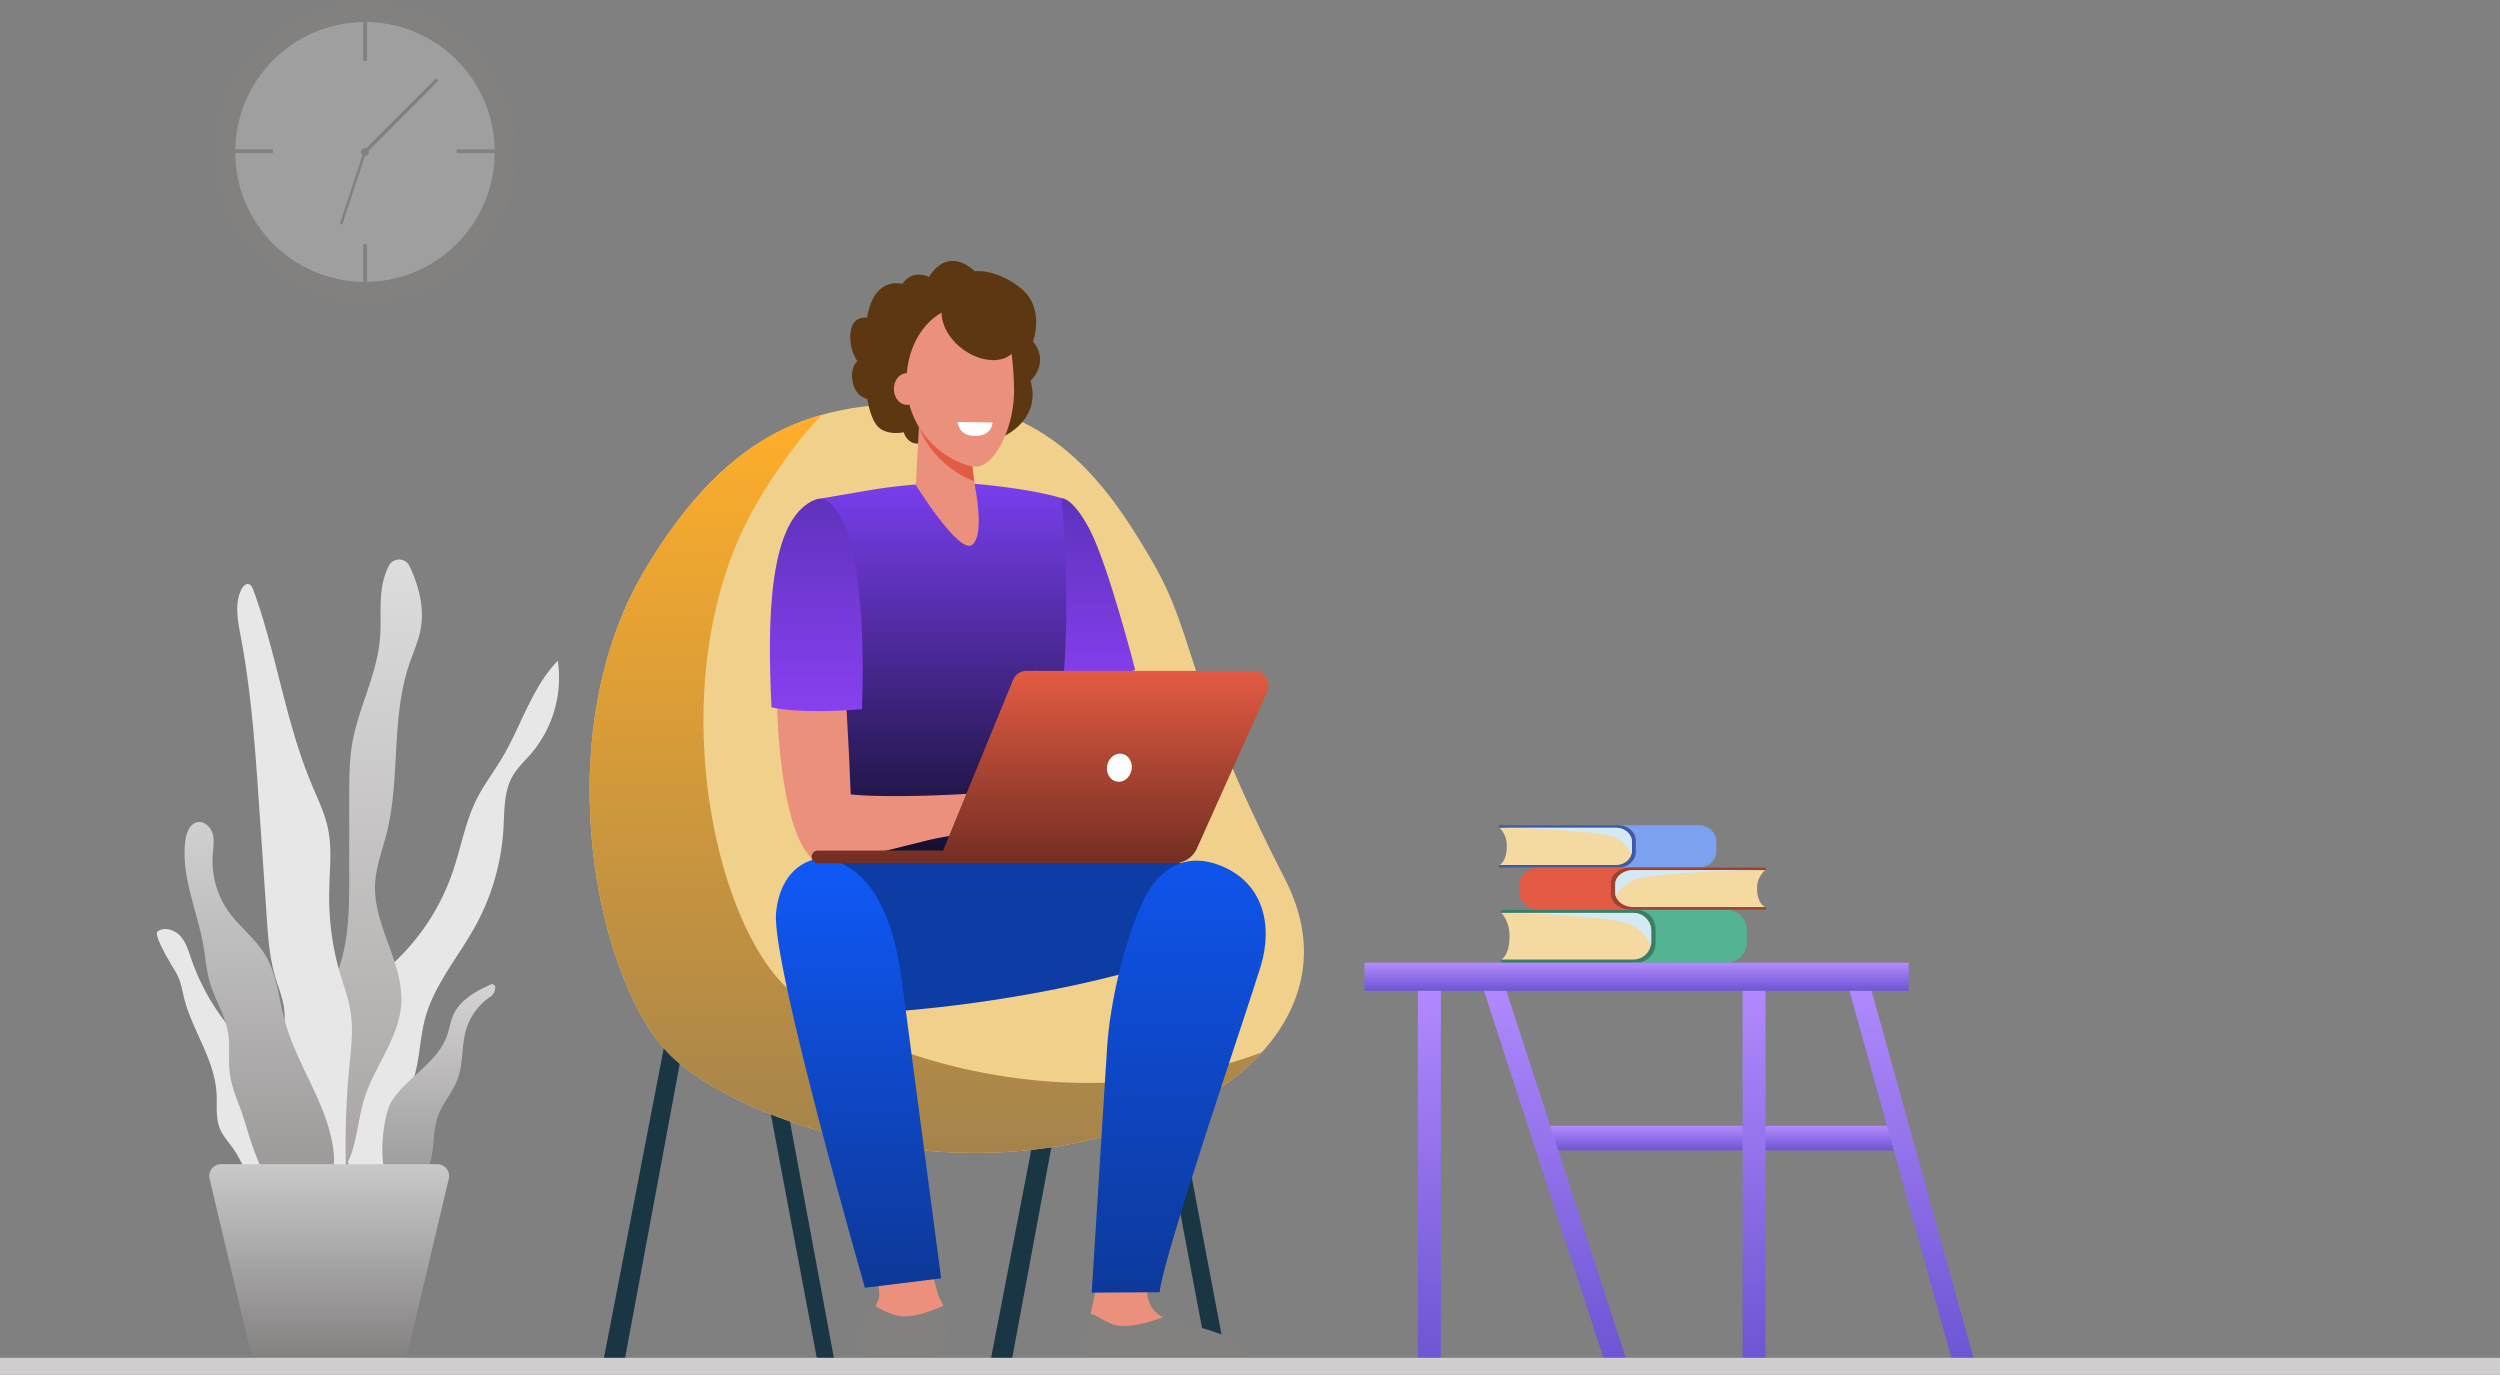 <svg xmlns="http://www.w3.org/2000/svg" xmlns:xlink="http://www.w3.org/1999/xlink" width="1162.986" height="639.534" viewBox="0 0 1162.986 639.534">
  <rect x="0" y="0" width="1162.986" height="639.534" fill="#808080" stroke="none"/>
  <defs>
    <linearGradient id="linear-gradient" x1="0.5" x2="0.5" y2="1" gradientUnits="objectBoundingBox">
      <stop offset="0" stop-color="#feae2a"/>
      <stop offset="1" stop-color="#9d804f"/>
    </linearGradient>
    <linearGradient id="linear-gradient-2" x1="0.5" x2="0.5" y2="1" gradientUnits="objectBoundingBox">
      <stop offset="0" stop-color="#5e32bc"/>
      <stop offset="1" stop-color="#8840f0"/>
    </linearGradient>
    <linearGradient id="linear-gradient-3" x1="0.5" x2="0.5" y2="1" gradientUnits="objectBoundingBox">
      <stop offset="0" stop-color="#793eee"/>
      <stop offset="1" stop-color="#03080f"/>
    </linearGradient>
    <linearGradient id="linear-gradient-4" x1="0.5" x2="0.5" y2="1" gradientUnits="objectBoundingBox">
      <stop offset="0" stop-color="#105afb"/>
      <stop offset="1" stop-color="#0d3896"/>
    </linearGradient>
    <linearGradient id="linear-gradient-6" x1="0.5" x2="0.5" y2="1" gradientUnits="objectBoundingBox">
      <stop offset="0" stop-color="#0f55ee"/>
      <stop offset="1" stop-color="#0d399b"/>
    </linearGradient>
    <linearGradient id="linear-gradient-7" x1="0.5" x2="0.5" y2="1" gradientUnits="objectBoundingBox">
      <stop offset="0" stop-color="#e35b43"/>
      <stop offset="1" stop-color="#722e22"/>
    </linearGradient>
    <linearGradient id="linear-gradient-8" x1="0.5" x2="0.5" y2="1" gradientUnits="objectBoundingBox">
      <stop offset="0" stop-color="#ddd"/>
      <stop offset="1" stop-color="#a8a3a3"/>
    </linearGradient>
    <linearGradient id="linear-gradient-9" x1="0.5" x2="0.5" y2="1" gradientUnits="objectBoundingBox">
      <stop offset="0" stop-color="#d6d3d3"/>
      <stop offset="1" stop-color="#939393"/>
    </linearGradient>
    <linearGradient id="linear-gradient-10" x1="0.5" x2="0.5" y2="1" gradientUnits="objectBoundingBox">
      <stop offset="0" stop-color="#d0d0d0"/>
      <stop offset="1" stop-color="#959191"/>
    </linearGradient>
    <linearGradient id="linear-gradient-11" x1="0.5" x2="0.5" y2="1" gradientUnits="objectBoundingBox">
      <stop offset="0" stop-color="#c9c9c9"/>
      <stop offset="1" stop-color="#838080"/>
    </linearGradient>
    <linearGradient id="linear-gradient-12" x1="0.5" x2="0.5" y2="1" gradientUnits="objectBoundingBox">
      <stop offset="0" stop-color="#b38bff"/>
      <stop offset="1" stop-color="#6d55d3"/>
    </linearGradient>
  </defs>
  <g id="Grupo_4842" data-name="Grupo 4842" transform="translate(-3443.18 2040.288)">
    <g id="Grupo_4512" data-name="Grupo 4512" transform="translate(4140.503 -1656.424)">
      <path id="Trazado_4397" data-name="Trazado 4397" d="M738.409,3413.643h-3.562a3.72,3.72,0,0,1,2.1-.637h89.23c4.668,0,8.453,3.355,8.453,7.493v4.759c0,4.138-3.785,7.493-8.453,7.493l-88.232-.026Z" transform="translate(-733.519 -3413.005)" fill="#7ca1f1"/>
      <path id="Trazado_4398" data-name="Trazado 4398" d="M883.048,3413.049c4.464,0,8.084,3.207,8.084,7.165v5.379c0,3.958-3.619,7.166-8.084,7.166H827.5v-1.2h.229l14.121-1.185,2.855-9.926s-5.509-5.485-5.868-5.627-11.108-.571-11.108-.571H827.5v-1.2Z" transform="translate(-827.5 -3413.031)" fill="#3f59a9"/>
      <path id="Trazado_4399" data-name="Trazado 4399" d="M835.323,3424.639a11.469,11.469,0,0,0-3.383-8.617h54.191c4.1,0,7.425,2.948,7.425,6.583v4.14c0,3.636-3.324,6.582-7.425,6.582H831.94S835.323,3431.946,835.323,3424.639Z" transform="translate(-831.72 -3414.801)" fill="#f4d9a0"/>
      <path id="Trazado_4400" data-name="Trazado 4400" d="M893.556,3422.6v4.14a5.888,5.888,0,0,1-.216,1.579c-1.828-3.964-5.331-7.781-12-9.009-15.569-2.866-49.4-3.292-49.4-3.292h54.191C890.232,3416.022,893.556,3418.969,893.556,3422.6Z" transform="translate(-831.72 -3414.801)" fill="#d4e9f4" style="mix-blend-mode: multiply;isolation: isolate"/>
      <path id="Trazado_4401" data-name="Trazado 4401" d="M703.9,3510.958h-4.031a3.94,3.94,0,0,1,2.382-.8H803.24a9.474,9.474,0,0,1,9.567,9.379v5.958a9.474,9.474,0,0,1-9.567,9.378l-99.862-.034Z" transform="translate(-697.538 -3470.855)" fill="#53b494"/>
      <path id="Trazado_4402" data-name="Trazado 4402" d="M867.6,3510.216a9.061,9.061,0,0,1,9.15,8.969v6.732a9.061,9.061,0,0,1-9.15,8.969H804.731v-1.505h.26l15.983-1.485,3.231-12.424s-6.235-6.864-6.641-7.042-12.572-.713-12.572-.713l-.26,0v-1.5Z" transform="translate(-803.907 -3470.888)" fill="#3b7e68"/>
      <path id="Trazado_4403" data-name="Trazado 4403" d="M813.585,3524.723c0-7.263-3.829-10.785-3.829-10.785H871.09a8.323,8.323,0,0,1,8.4,8.239v5.182a8.322,8.322,0,0,1-8.4,8.238H809.756S813.585,3533.87,813.585,3524.723Z" transform="translate(-808.683 -3473.103)" fill="#f4d9a0"/>
      <path id="Trazado_4404" data-name="Trazado 4404" d="M879.493,3522.177v5.182a8.1,8.1,0,0,1-.245,1.976,17.972,17.972,0,0,0-13.581-11.278c-17.62-3.587-55.911-4.12-55.911-4.12H871.09A8.323,8.323,0,0,1,879.493,3522.177Z" transform="translate(-808.683 -3473.103)" fill="#d4e9f4" style="mix-blend-mode: multiply;isolation: isolate"/>
      <path id="Trazado_4405" data-name="Trazado 4405" d="M790.622,3462.32h4.033a4.652,4.652,0,0,0-2.383-.632H691.241c-5.286,0-9.571,3.332-9.571,7.443v4.726c0,4.11,4.285,7.443,9.571,7.443l99.9-.027Z" transform="translate(-672.025 -3441.992)" fill="#e35b43"/>
      <path id="Trazado_4406" data-name="Trazado 4406" d="M687.1,3461.73c-5.055,0-9.153,3.187-9.153,7.117v5.341c0,3.932,4.1,7.118,9.153,7.118H750v-1.2h-.26l-15.989-1.177-3.232-9.859s6.237-5.447,6.644-5.587,12.576-.567,12.576-.567l.26,0v-1.188Z" transform="translate(-625.865 -3442.018)" fill="#9f4131"/>
      <path id="Trazado_4407" data-name="Trazado 4407" d="M744.5,3473.242a10.865,10.865,0,0,1,3.831-8.558H686.974c-4.643,0-8.407,2.928-8.407,6.538v4.112c0,3.61,3.764,6.537,8.407,6.537h61.358S744.5,3480.5,744.5,3473.242Z" transform="translate(-624.446 -3443.776)" fill="#f4d9a0"/>
      <path id="Trazado_4408" data-name="Trazado 4408" d="M678.567,3471.222v4.112a5.178,5.178,0,0,0,.245,1.567c2.07-3.937,6.036-7.729,13.586-8.948,17.628-2.847,55.934-3.27,55.934-3.27H686.974C682.331,3464.684,678.567,3467.612,678.567,3471.222Z" transform="translate(-624.446 -3443.776)" fill="#d4e9f4" style="mix-blend-mode: multiply;isolation: isolate"/>
    </g>
    <rect id="Rectángulo_758" data-name="Rectángulo 758" width="8.323" height="190.731" transform="matrix(-0.983, 0.186, -0.186, -0.983, 4013.239, -1409.8)" fill="#1a3644"/>
    <path id="Trazado_4409" data-name="Trazado 4409" d="M2083.065,3749.192h-9.837l36.658-189.831,8.178,1.55Z" transform="translate(1650.676 -5156.574)" fill="#1a3644"/>
    <path id="Trazado_4410" data-name="Trazado 4410" d="M1637.925,3749.192h-9.837l36.658-189.831,8.178,1.55Z" transform="translate(2275.907 -5156.574)" fill="#1a3644"/>
    <path id="Trazado_4411" data-name="Trazado 4411" d="M1953.8,3750.447l7.986.1-35.144-189.075-8.178,1.551Z" transform="translate(1869.567 -5157.828)" fill="#1a3644"/>
    <path id="Trazado_4412" data-name="Trazado 4412" d="M1520.175,2926.239c-32.383,3.467-74.292,7.127-116.364,78.522-45.982,78.031-21.777,194.592,14.516,226.982s154.826,72.384,254.468,12.51c0,0,60.165-36.285,29.288-96.5-47.517-92.668-40.8-111.993-62.047-148.309S1588.915,2918.878,1520.175,2926.239Z" transform="translate(2338.871 -4779.11)" fill="#f0d08b"/>
    <path id="Trazado_4413" data-name="Trazado 4413" d="M1452.131,3014.086c28.716-48.73,57.355-65.9,82.941-73-9.9,10.243-19.93,23.417-29.973,40.46-45.982,78.033-21.776,194.591,14.516,226.982,32.184,28.725,129.045,63.417,220.053,29.147a92.485,92.485,0,0,1-18.553,15.9c-99.642,59.873-218.175,19.88-254.468-12.511S1406.149,3092.119,1452.131,3014.086Z" transform="translate(2290.551 -4788.436)" fill="url(#linear-gradient)"/>
    <path id="Trazado_4414" data-name="Trazado 4414" d="M1589.494,3220.595l8.323,24.97-25.366-9.977Z" transform="translate(2373.522 -4954.863)" fill="#ea8779"/>
    <path id="Trazado_4415" data-name="Trazado 4415" d="M1588.815,3036.921c1.691.07,6.325,1.616,13.1,14.379,8.654,16.3,21.3,65.535,21.3,65.535l-37.753,14.012-4.85-10.276-7.988-79.118S1588.346,3036.9,1588.815,3036.921Z" transform="translate(2348.051 -4845.497)" fill="url(#linear-gradient-2)"/>
    <path id="Trazado_4416" data-name="Trazado 4416" d="M1718.7,3019.379c10.8.014,37.507,3.153,49.906,7.1,0,0,9.107,78.014-8.2,137.3-3.874,13.269,3.2,55.009,3.2,55.009l-111.866-1.47S1665,3116.407,1660,3100.107s-5.112-73.1-5.112-73.1.766-.119,25.134-4.317A253.876,253.876,0,0,1,1718.7,3019.379Z" transform="translate(2168.259 -4835.052)" fill="url(#linear-gradient-3)"/>
    <path id="Trazado_4417" data-name="Trazado 4417" d="M1822.838,3870.17s2.474,28.467,7.025,36.35-.24,21.284-.479,23.124-9.579,4.467-24.428,2.89-14.608-4.991-13.411-10.51,9.1-12.613,9.58-17.868-4.55-24.175-4.55-24.175Z" transform="translate(2051.088 -5341.639)" fill="#ea907d"/>
    <path id="Trazado_4418" data-name="Trazado 4418" d="M1551.731,3451.615s77.221-4.273,94.465,6.134-3.117,31.781-3.117,31.781-62.867,27.24-168.115,33.294c-24.924,1.434-27.071-64.766-22.411-70.243S1551.731,3451.615,1551.731,3451.615Z" transform="translate(2367.516 -5091.378)" fill="#0d3ca4"/>
    <path id="Trazado_4419" data-name="Trazado 4419" d="M1800.039,3990.762c-15.289-1.623-13.4-9.109-12.166-14.791.772-3.559,5.158-7.753,7.773-11.72,1.367,1.086,3.589,3,10.229,4.955,6.9,2.03,16.348-1.986,22.37-4.5a73.345,73.345,0,0,1,2.044,19.656C1830.043,3986.253,1815.328,3992.387,1800.039,3990.762Z" transform="translate(2054.152 -5397.657)" fill="#838080"/>
    <path id="Trazado_4420" data-name="Trazado 4420" d="M1854.288,3507.8c3.085,23.267,18.361,139.093,18.361,139.093l-35.444,4.38s-43.587-151.181-41.352-174.305S1814.4,3451.9,1814.4,3451.9,1846.122,3446.206,1854.288,3507.8Z" transform="translate(2008.343 -5092.503)" fill="url(#linear-gradient-4)"/>
    <path id="Trazado_4421" data-name="Trazado 4421" d="M1739.831,2769.032s-11.777-12.416-21.249,2.688c0,0-7.3-4.1-12.416,3.2,0,0-13.185-3.968-16.384,15.744,0,0-6.784-1.279-7.68,6.786a19.954,19.954,0,0,0,3.2,13.439s-3.811,2.858-2.08,10.273c1.472,6.3,6.688,7.264,6.688,7.264s1.408,10.624,6.016,13.824,10.88,1.664,10.88,1.664,1.664,5.76,7.041,5.249,12.033-5.633,18.048-3.329,21.632-.126,21.632-.126,17.537-7.809,12.288-25.729c0,0,9.217-8.321,1.152-18.3,0,0,5.888-15.617-5.76-24.833S1739.831,2769.032,1739.831,2769.032Z" transform="translate(2156.754 -4683.128)" fill="#5c3712"/>
    <path id="Trazado_4422" data-name="Trazado 4422" d="M1777.865,2947.8l2.132,15.816s4.774,22.784-1.368,27.176-26.126-27.826-26.126-27.826l2.111-40.075Z" transform="translate(2116.729 -4777.598)" fill="#ea907d"/>
    <path id="Trazado_4423" data-name="Trazado 4423" d="M1757.676,2935.875c5.075,13.668,17.162,22.07,25.741,25.33l-1.807-13.409-23.252-24.909Z" transform="translate(2112.986 -4777.598)" fill="#e35b43"/>
    <path id="Trazado_4424" data-name="Trazado 4424" d="M1732.568,2817.14a21.136,21.136,0,0,1,27.66,16.843,159.762,159.762,0,0,1,1.715,20.29c.335,18.473-9.226,36.45-17.615,36.45s-31.57-11.958-32.408-38.181C1711.4,2836.351,1719.484,2821.643,1732.568,2817.14Z" transform="translate(2152.973 -4713.952)" fill="#ea907d"/>
    <path id="Trazado_4425" data-name="Trazado 4425" d="M1832.354,2900.59c0,4.075-2.7,7.378-6.034,7.378s-6.033-3.3-6.033-7.378,2.7-7.378,6.033-7.378S1832.354,2896.516,1832.354,2900.59Z" transform="translate(2038.719 -4759.927)" fill="#ea907d"/>
    <path id="Trazado_4426" data-name="Trazado 4426" d="M1699.068,2787.8c8.664,6.864,11.7,17.292,6.782,23.295s-15.93,5.3-24.594-1.562-11.7-17.293-6.781-23.294S1690.4,2780.935,1699.068,2787.8Z" transform="translate(2209.094 -4687.923)" fill="#5c3712"/>
    <path id="Trazado_4427" data-name="Trazado 4427" d="M1637.973,3059.487c10.459-3.911,15.576,90.009,16.986,128.668,18.522,1.777,50.806.014,58.845-.587,3.781-.284,12.5-3.466,16.257-3.957,3.854-.5,7.346-.764,9.24-.437.7.122,20,7.989,21.654,9.716,2.048,2.138,7.585,7.536,6.651,9.871s-10.65-6.5-10.65-6.5l-4.748-2.655c5.91,5.753,17.184,13.334,15.56,16.092-1.584,2.691-11.753-5-19-10.241,6.217,5.6,13.94,15.609,12.161,17.171-1.6,1.4-10.384-10.189-19.773-13.529-3.479-1.237-6.947,2.188-9.684,2.6-2.011.3-5.116.951-7.09.395l-10.165-2.875c-3.463.313-3.55,2.354-7.047,3.1-4.06.86-10.72,1.766-15.89,3.024-29.771,7.25-39.7,10.616-48.816,10.612C1614.855,3219.937,1613.254,3068.728,1637.973,3059.487Z" transform="translate(2183.962 -4858.863)" fill="#ea907d"/>
    <path id="Trazado_4428" data-name="Trazado 4428" d="M1886.7,3134.747c-1.96-39.6-1.674-88.405,20.6-96.732,8.788-3.285,24.281,16.47,21.494,97.537C1916.9,3136.529,1899.447,3137.317,1886.7,3134.747Z" transform="translate(1915.386 -4845.946)" fill="url(#linear-gradient-2)"/>
    <path id="Trazado_4429" data-name="Trazado 4429" d="M1719.2,3235.557h-2.27l-34.131,83.592,2.351-.357Z" transform="translate(2207.493 -4963.771)" fill="#ea8779"/>
    <path id="Trazado_4430" data-name="Trazado 4430" d="M1493.84,3930.357s-3.093,9.882,2.445,16.416,28.549,12.948,31.569,16.486,2.792,6.555,2.792,6.555l-64.586-1.772.7-19.438,2.974-13.97Z" transform="translate(2483.731 -5377.476)" fill="#ea907d"/>
    <path id="Trazado_4431" data-name="Trazado 4431" d="M1479.283,3976.811s-16.595,6.69-24.611,2.73-7.774-5.059-10.094-3.582-3.15,19.7-3.15,19.7l72.624,2.127c5.055-.116,7.609-3.825,3.5-7a59.1,59.1,0,0,0-7.918-4.692C1503.956,3982.847,1479.283,3976.811,1479.283,3976.811Z" transform="translate(2504.75 -5404.254)" fill="#838080"/>
    <path id="Trazado_4432" data-name="Trazado 4432" d="M1446.642,3472.186c4.991-10.468,16.345-24.1,36.321-15.89,19.052,7.832,24.166,27.074,18.155,46.779s-45.584,135.544-46.964,151.472l-31.6.208s5.742-91.724,7.151-113.895C1431.064,3519.529,1438,3490.306,1446.642,3472.186Z" transform="translate(2528.48 -5093.708)" fill="url(#linear-gradient-6)"/>
    <path id="Trazado_4433" data-name="Trazado 4433" d="M1624.96,3235.557H1519.341a6.888,6.888,0,0,0-6.372,4.274l-32.521,79.318H1422.22a2.947,2.947,0,0,0-2.949,2.945h0a2.947,2.947,0,0,0,2.949,2.947h165.723a11.569,11.569,0,0,0,10.554-6.831l32.746-72.946A6.887,6.887,0,0,0,1624.96,3235.557Z" transform="translate(2401.456 -4963.771)" fill="url(#linear-gradient-7)"/>
    <path id="Trazado_4434" data-name="Trazado 4434" d="M1587.953,3338.417c-.713,3.565-3.821,5.947-6.941,5.322s-5.071-4.017-4.358-7.58,3.822-5.946,6.942-5.321S1588.667,3334.855,1587.953,3338.417Z" transform="translate(2381.598 -5020.445)" fill="#fff"/>
    <ellipse id="Elipse_80" data-name="Elipse 80" cx="60.402" cy="60.528" rx="60.402" ry="60.528" transform="translate(3552.535 -2030.126)" fill="#e7e7e7" opacity="0.3"/>
    <g id="Grupo_4520" data-name="Grupo 4520" transform="translate(3547.84 -2034.237)">
      <g id="Grupo_4519" data-name="Grupo 4519" transform="translate(0 0)">
        <g id="Grupo_4513" data-name="Grupo 4513" transform="translate(107.791 63.447)">
          <rect id="Rectángulo_759" data-name="Rectángulo 759" width="22.268" height="1.714" fill="#838080"/>
        </g>
        <g id="Grupo_4514" data-name="Grupo 4514" transform="translate(0 63.447)">
          <rect id="Rectángulo_760" data-name="Rectángulo 760" width="22.268" height="1.714" fill="#838080"/>
        </g>
        <g id="Grupo_4515" data-name="Grupo 4515" transform="translate(64.336)">
          <rect id="Rectángulo_761" data-name="Rectángulo 761" width="1.711" height="22.314" transform="translate(0)" fill="#838080"/>
        </g>
        <g id="Grupo_4516" data-name="Grupo 4516" transform="translate(64.336 107.583)">
          <rect id="Rectángulo_762" data-name="Rectángulo 762" width="1.711" height="22.314" transform="translate(0)" fill="#838080"/>
        </g>
        <path id="Trazado_4435" data-name="Trazado 4435" d="M2453.781,2636.192a1.843,1.843,0,1,0,1.844-1.847A1.846,1.846,0,0,0,2453.781,2636.192Z" transform="translate(-2390.526 -2571.554)" fill="#838080"/>
        <g id="Grupo_4517" data-name="Grupo 4517" transform="translate(64.274 30.623)">
          <path id="Trazado_4436" data-name="Trazado 4436" d="M2375.259,2589.673a.819.819,0,0,0,.582-.242l33.12-33.189a.824.824,0,0,0-1.164-1.168l-33.121,33.189a.826.826,0,0,0,.583,1.41Z" transform="translate(-2374.434 -2554.832)" fill="#838080"/>
        </g>
        <g id="Grupo_4518" data-name="Grupo 4518" transform="translate(53.58 64.639)">
          <path id="Trazado_4437" data-name="Trazado 4437" d="M2458.251,2672.452a.6.6,0,0,0,.3-.348l10.705-32.4a.6.6,0,1,0-1.137-.377l-10.706,32.4a.6.6,0,0,0,.838.724Z" transform="translate(-2457.382 -2638.91)" fill="#838080"/>
        </g>
      </g>
    </g>
    <g id="Grupo_4521" data-name="Grupo 4521" transform="translate(3516.156 -1779.997)">
      <path id="Trazado_4438" data-name="Trazado 4438" d="M2238.611,3400.695c.776-6.854,1.7-13.866,4.878-19.983,3.869-7.437,10.664-12.8,16.6-18.713a103.821,103.821,0,0,0,24.755-39.458c3.961-11.449,5.937-23.646,11.4-34.458,3.333-6.6,7.88-12.5,11.668-18.854,8.95-15.013,13.822-32.755,25.959-45.321a54.479,54.479,0,0,1-12.3,43.093c-2.989,3.486-6.457,6.629-8.734,10.619-4.134,7.243-3.756,16.081-4.242,24.411a107.19,107.19,0,0,1-12.818,44.864c-7.963,14.623-19.458,27.645-23.715,43.749-3.191,12.067-2.243,25.6-9.046,36.061a9.229,9.229,0,0,0-1.761,3.613,7.875,7.875,0,0,0,.134,2.267q.228,1.458.457,2.915c1.548,9.876,3.146,22.444-5.34,29.836-5.882,5.123-13.453,5.236-17.677-1.568-4.254-6.852-3.876-16.879-3.56-24.59C2235.79,3426.335,2237.165,3413.458,2238.611,3400.695Z" transform="translate(-2147.365 -3176.838)" fill="#e7e7e7"/>
      <path id="Trazado_4439" data-name="Trazado 4439" d="M2399.062,3323.473c3.3-11.433,8.426-22.322,10.995-33.943,2.491-11.271,2.51-22.924,2.519-34.469q.012-18.976.027-37.951c.005-7.876.015-15.795,1.316-23.562,2.8-16.711,11.486-32.164,12.957-49.045.636-7.3-.1-14.679.7-21.962a34.58,34.58,0,0,1,3.452-12.1,5.389,5.389,0,0,1,9.671.272c4.219,9.141,6.895,19.021,5.19,28.814-1.022,5.874-3.567,11.353-5.467,17-8.459,25.167-3.968,53.025-10.514,78.758-1.975,7.768-4.964,15.384-5.31,23.393-.833,19.167,13.481,36.675,12.168,55.814-1.075,15.693-12.357,28.68-17.094,43.675-2.65,8.4-3.217,17.355-6.058,25.69-2.207,6.474-7.338,14.336-15.309,12.371-7.566-1.866-5.281-8.043-4.942-13.943C2394.506,3362.333,2393.43,3342.97,2399.062,3323.473Z" transform="translate(-2323.103 -3107.561)" fill="url(#linear-gradient-8)"/>
      <path id="Trazado_4440" data-name="Trazado 4440" d="M2494.523,3350.735c.333-5.94,1.336-11.914.5-17.806-.7-4.976-2.682-9.665-4.1-14.486-2.649-9.034-3.307-18.516-3.948-27.911q-1.751-25.616-3.5-51.231c-1.813-26.545-3.635-53.166-8.6-79.3-1.378-7.257-2.925-15.12.336-21.747.688-1.4,2.042-2.878,3.524-2.412,1.057.33,1.576,1.494,1.958,2.535,10.849,29.484,14.95,61.228,27.06,90.216,2.9,6.944,6.275,13.775,7.777,21.151,1.8,8.857.813,18.006.581,27.042a127.586,127.586,0,0,0,4.506,38.478c1.873,6.518,4.38,12.89,5.406,19.594,1.278,8.36.2,16.876-.6,25.3a388.64,388.64,0,0,0-1.561,48.722c.294,9.556-7.771,9.3-13.115,3.434-3.735-4.1-3.7-8.611-4.98-13.722C2501.575,3381.808,2493.5,3368.925,2494.523,3350.735Z" transform="translate(-2435.884 -3124.346)" fill="#e7e7e7"/>
      <path id="Trazado_4441" data-name="Trazado 4441" d="M2312.643,3650.62c7.133-11.458,21.34-17.973,25.9-30.683,1.161-3.234,1.613-6.712,3.032-9.842,3.147-6.951,10.3-10.879,17.337-14.077a1.488,1.488,0,0,1,2.1,1.339h0a5.084,5.084,0,0,1-2.2,4.292,28.531,28.531,0,0,0-11.371,15.51c-2.173,7.448-1.23,15.613-3.932,22.886-2.268,6.106-6.936,11.1-9.127,17.231-2.006,5.606-1.794,11.732-2.736,17.612s-3.554,12.12-8.953,14.608C2303.155,3698.5,2308.036,3658.025,2312.643,3650.62Z" transform="translate(-2203.615 -3398.324)" fill="url(#linear-gradient-9)"/>
      <path id="Trazado_4442" data-name="Trazado 4442" d="M2569.07,3609.079c.3,5.541-.543,11.349,1.625,16.456,1.387,3.267,3.882,5.907,5.93,8.8,7.192,10.172,9.8,24.585,20.85,30.312a3.773,3.773,0,0,0,2.35.565,3.6,3.6,0,0,0,2.329-2.364c2.708-6.311-.331-13.421-2.13-20.052a4.914,4.914,0,0,1-.026-3.519c.608-1.174,1.994-1.682,2.941-2.6,1.889-1.836,1.71-4.875,1.335-7.484a169.61,169.61,0,0,0-3.942-19.353,33.888,33.888,0,0,0-4.142-10.351c-2.29-3.411-5.615-5.959-8.729-8.637a103.453,103.453,0,0,1-30.2-44.58c-1.277-3.719-2.416-7.647-5.054-10.56s-7.34-4.413-10.553-2.152c-2.286,1.608,7.077,16.669,8.168,18.476,3.12,5.161,3.161,9.651,4.925,15.383C2559.067,3581.462,2568.244,3594.032,2569.07,3609.079Z" transform="translate(-2541.296 -3360.563)" fill="#e7e7e7"/>
      <path id="Trazado_4443" data-name="Trazado 4443" d="M2519.633,3542.189c-2.044-5.286-4.106-10.639-4.779-16.267-.748-6.256.245-12.654-.824-18.864-1.374-7.982-6.028-15-8.332-22.77-1.664-5.607-2.073-11.5-3.072-17.263-2.858-16.481-10.608-32.586-8.383-49.165.483-3.606,2.112-7.81,5.691-8.425,3.24-.556,6.189,2.406,7.032,5.59s.214,6.542-.018,9.828a40.567,40.567,0,0,0,7.267,26.02c5.09,7.2,12.475,12.625,17.056,20.164,5.618,9.247,6.383,20.535,9.25,30.973,5.7,20.755,20,38.862,22.609,60.232,1.038,8.5-.958,18.841-8.807,22.237C2531.626,3594.3,2524.774,3555.486,2519.633,3542.189Z" transform="translate(-2480.968 -3287.266)" fill="url(#linear-gradient-10)"/>
      <path id="Trazado_4444" data-name="Trazado 4444" d="M2415.5,3802.785h52.09a5.523,5.523,0,0,1,5.365,6.8l-18.987,80.07a5.518,5.518,0,0,1-5.366,4.249h-62.572a5.517,5.517,0,0,1-5.365-4.249l-18.989-80.07a5.524,5.524,0,0,1,5.367-6.8Z" transform="translate(-2337.156 -3521.52)" fill="url(#linear-gradient-11)"/>
    </g>
    <g id="Grupo_4522" data-name="Grupo 4522" transform="translate(4077.919 -1592.447)">
      <rect id="Rectángulo_764" data-name="Rectángulo 764" width="165.542" height="11.443" transform="translate(83.08 75.861)" fill="url(#linear-gradient-12)"/>
      <rect id="Rectángulo_765" data-name="Rectángulo 765" width="10.68" height="178.36" transform="translate(24.848 6.539)" fill="url(#linear-gradient-12)"/>
      <rect id="Rectángulo_766" data-name="Rectángulo 766" width="10.68" height="178.36" transform="translate(175.896 6.539)" fill="url(#linear-gradient-12)"/>
      <path id="Trazado_4445" data-name="Trazado 4445" d="M968.3,3763.406l-57.535-176.826,9.431-3.069,58.533,179.895Z" transform="translate(-856.804 -3578.508)" fill="url(#linear-gradient-12)"/>
      <path id="Trazado_4446" data-name="Trazado 4446" d="M560.267,3763.448l-49.21-177.213,9.556-2.654,49.947,179.867Z" transform="translate(-286.926 -3578.548)" fill="url(#linear-gradient-12)"/>
      <rect id="Rectángulo_763" data-name="Rectángulo 763" width="253.2" height="13.077" transform="translate(0)" fill="url(#linear-gradient-12)"/>
    </g>
    <path id="Trazado_4447" data-name="Trazado 4447" d="M2354.513,2464.18a70.691,70.691,0,1,1-70.543,70.689A70.617,70.617,0,0,1,2354.513,2464.18Zm-3.783,131.1a60.528,60.528,0,1,0-56.5-64.2A60.445,60.445,0,0,0,2350.73,2595.279Z" transform="translate(1258.425 -4504.468)" fill="#838080"/>
    <path id="Trazado_4449" data-name="Trazado 4449" d="M1162.986,0H0V7.888H1162.986Z" transform="translate(3443.18 -1408.641)" fill="#d0cece"/>
    <path id="Trazado_4448" data-name="Trazado 4448" d="M1752.913,2949.629l-16.238-.265s.273,6.175,7.411,6.5C1752.789,2956.254,1752.913,2949.629,1752.913,2949.629Z" transform="translate(2151.986 -4793.363)" fill="#fff"/>
  </g>
</svg>
